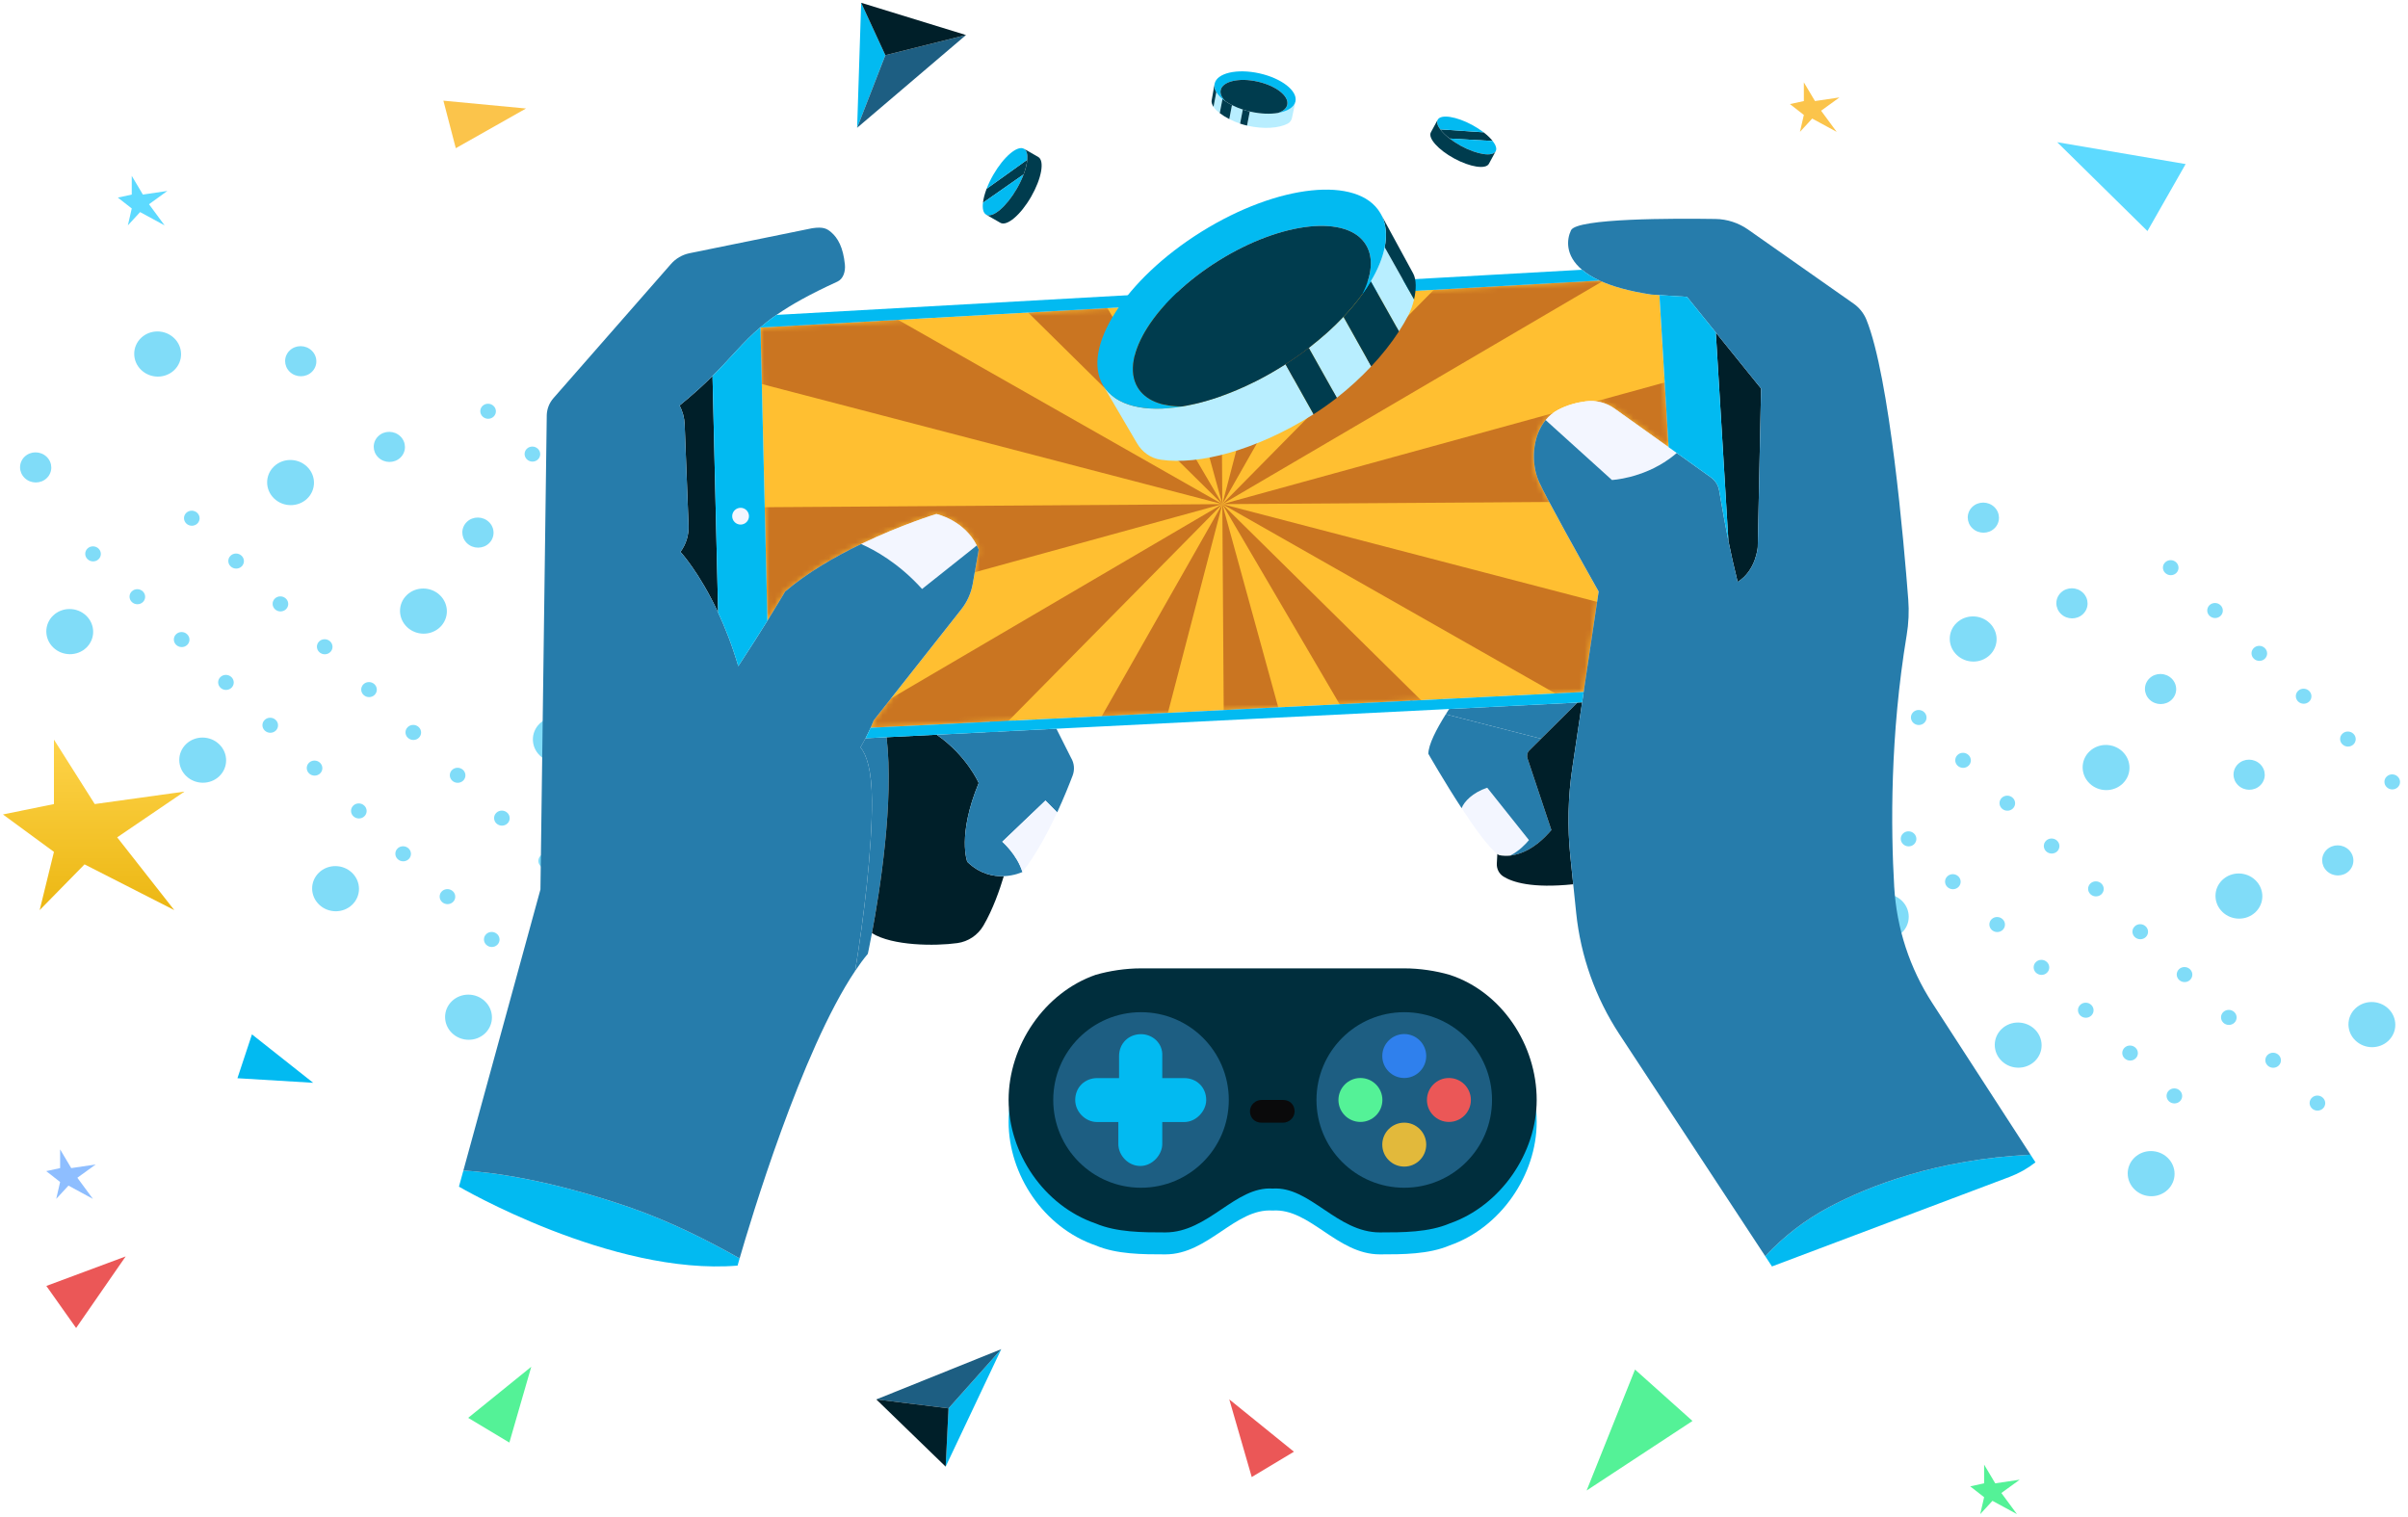 <svg width="446" height="281" viewBox="0 0 446 281" fill="none" xmlns="http://www.w3.org/2000/svg">
<g opacity="0.5">
<ellipse cx="1.414" cy="1.427" rx="1.414" ry="1.427" transform="matrix(-0.721 0.693 -0.719 -0.695 445.125 144.836)" fill="#02BAF1"/>
<ellipse cx="1.414" cy="1.427" rx="1.414" ry="1.427" transform="matrix(-0.721 0.693 -0.719 -0.695 436.918 136.901)" fill="#02BAF1"/>
<ellipse cx="1.414" cy="1.427" rx="1.414" ry="1.427" transform="matrix(-0.721 0.693 -0.719 -0.695 428.715 128.965)" fill="#02BAF1"/>
<ellipse cx="1.414" cy="1.427" rx="1.414" ry="1.427" transform="matrix(-0.721 0.693 -0.719 -0.695 420.508 121.03)" fill="#02BAF1"/>
<ellipse cx="1.414" cy="1.427" rx="1.414" ry="1.427" transform="matrix(-0.721 0.693 -0.719 -0.695 412.305 113.094)" fill="#02BAF1"/>
<ellipse cx="1.414" cy="1.427" rx="1.414" ry="1.427" transform="matrix(-0.721 0.693 -0.719 -0.695 404.098 105.158)" fill="#02BAF1"/>
<ellipse cx="2.828" cy="2.854" rx="2.828" ry="2.854" transform="matrix(-0.721 0.693 -0.719 -0.695 322.348 115.574)" fill="#02BAF1"/>
<ellipse cx="2.828" cy="2.854" rx="2.828" ry="2.854" transform="matrix(-0.721 0.693 -0.719 -0.695 437.086 159.388)" fill="#02BAF1"/>
<ellipse cx="2.828" cy="2.854" rx="2.828" ry="2.854" transform="matrix(-0.721 0.693 -0.719 -0.695 420.668 143.516)" fill="#02BAF1"/>
<ellipse cx="2.828" cy="2.854" rx="2.828" ry="2.854" transform="matrix(-0.721 0.693 -0.719 -0.695 404.262 127.646)" fill="#02BAF1"/>
<ellipse cx="2.828" cy="2.854" rx="2.828" ry="2.854" transform="matrix(-0.721 0.693 -0.719 -0.695 387.852 111.773)" fill="#02BAF1"/>
<ellipse cx="2.828" cy="2.854" rx="2.828" ry="2.854" transform="matrix(-0.721 0.693 -0.719 -0.695 371.441 95.903)" fill="#02BAF1"/>
<ellipse cx="4.243" cy="4.281" rx="4.243" ry="4.281" transform="matrix(-0.721 0.693 -0.719 -0.695 404.562 217.419)" fill="#02BAF1"/>
<ellipse cx="4.243" cy="4.281" rx="4.243" ry="4.281" transform="matrix(-0.721 0.693 -0.719 -0.695 379.938 193.611)" fill="#02BAF1"/>
<ellipse cx="4.243" cy="4.281" rx="4.243" ry="4.281" transform="matrix(-0.721 0.693 -0.719 -0.695 355.328 169.805)" fill="#02BAF1"/>
<ellipse cx="4.243" cy="4.281" rx="4.243" ry="4.281" transform="matrix(-0.721 0.693 -0.719 -0.695 330.707 145.997)" fill="#02BAF1"/>
<ellipse cx="4.243" cy="4.281" rx="4.243" ry="4.281" transform="matrix(-0.721 0.693 -0.719 -0.695 445.449 189.812)" fill="#02BAF1"/>
<ellipse cx="4.243" cy="4.281" rx="4.243" ry="4.281" transform="matrix(-0.721 0.693 -0.719 -0.695 420.82 166.004)" fill="#02BAF1"/>
<ellipse cx="4.243" cy="4.281" rx="4.243" ry="4.281" transform="matrix(-0.721 0.693 -0.719 -0.695 396.215 142.197)" fill="#02BAF1"/>
<ellipse cx="4.243" cy="4.281" rx="4.243" ry="4.281" transform="matrix(-0.721 0.693 -0.719 -0.695 371.602 118.389)" fill="#02BAF1"/>
<ellipse cx="4.243" cy="4.281" rx="4.243" ry="4.281" transform="matrix(-0.721 0.693 -0.719 -0.695 346.984 94.583)" fill="#02BAF1"/>
<ellipse cx="1.414" cy="1.427" rx="1.414" ry="1.427" transform="matrix(-0.721 0.693 -0.719 -0.695 431.27 204.328)" fill="#02BAF1"/>
<ellipse cx="1.414" cy="1.427" rx="1.414" ry="1.427" transform="matrix(-0.721 0.693 -0.719 -0.695 423.066 196.392)" fill="#02BAF1"/>
<ellipse cx="1.414" cy="1.427" rx="1.414" ry="1.427" transform="matrix(-0.721 0.693 -0.719 -0.695 414.859 188.457)" fill="#02BAF1"/>
<ellipse cx="1.414" cy="1.427" rx="1.414" ry="1.427" transform="matrix(-0.721 0.693 -0.719 -0.695 406.656 180.521)" fill="#02BAF1"/>
<ellipse cx="1.414" cy="1.427" rx="1.414" ry="1.427" transform="matrix(-0.721 0.693 -0.719 -0.695 398.453 172.585)" fill="#02BAF1"/>
<ellipse cx="1.414" cy="1.427" rx="1.414" ry="1.427" transform="matrix(-0.721 0.693 -0.719 -0.695 390.242 164.65)" fill="#02BAF1"/>
<ellipse cx="1.414" cy="1.427" rx="1.414" ry="1.427" transform="matrix(-0.721 0.693 -0.719 -0.695 382.039 156.714)" fill="#02BAF1"/>
<ellipse cx="1.414" cy="1.427" rx="1.414" ry="1.427" transform="matrix(-0.721 0.693 -0.719 -0.695 373.832 148.778)" fill="#02BAF1"/>
<ellipse cx="1.414" cy="1.427" rx="1.414" ry="1.427" transform="matrix(-0.721 0.693 -0.719 -0.695 365.633 140.842)" fill="#02BAF1"/>
<ellipse cx="1.414" cy="1.427" rx="1.414" ry="1.427" transform="matrix(-0.721 0.693 -0.719 -0.695 357.426 132.908)" fill="#02BAF1"/>
<ellipse cx="1.414" cy="1.427" rx="1.414" ry="1.427" transform="matrix(-0.721 0.693 -0.719 -0.695 349.219 124.971)" fill="#02BAF1"/>
<ellipse cx="1.414" cy="1.427" rx="1.414" ry="1.427" transform="matrix(-0.721 0.693 -0.719 -0.695 404.773 202.997)" fill="#02BAF1"/>
<ellipse cx="1.414" cy="1.427" rx="1.414" ry="1.427" transform="matrix(-0.721 0.693 -0.719 -0.695 396.57 195.06)" fill="#02BAF1"/>
<ellipse cx="1.414" cy="1.427" rx="1.414" ry="1.427" transform="matrix(-0.721 0.693 -0.719 -0.695 388.363 187.126)" fill="#02BAF1"/>
<ellipse cx="1.414" cy="1.427" rx="1.414" ry="1.427" transform="matrix(-0.721 0.693 -0.719 -0.695 380.156 179.19)" fill="#02BAF1"/>
<ellipse cx="1.414" cy="1.427" rx="1.414" ry="1.427" transform="matrix(-0.721 0.693 -0.719 -0.695 371.953 171.255)" fill="#02BAF1"/>
<ellipse cx="1.414" cy="1.427" rx="1.414" ry="1.427" transform="matrix(-0.721 0.693 -0.719 -0.695 363.746 163.319)" fill="#02BAF1"/>
<ellipse cx="1.414" cy="1.427" rx="1.414" ry="1.427" transform="matrix(-0.721 0.693 -0.719 -0.695 355.543 155.384)" fill="#02BAF1"/>
<ellipse cx="1.414" cy="1.427" rx="1.414" ry="1.427" transform="matrix(-0.721 0.693 -0.719 -0.695 347.34 147.448)" fill="#02BAF1"/>
<ellipse cx="1.414" cy="1.427" rx="1.414" ry="1.427" transform="matrix(-0.721 0.693 -0.719 -0.695 339.133 139.511)" fill="#02BAF1"/>
<ellipse cx="1.414" cy="1.427" rx="1.414" ry="1.427" transform="matrix(-0.721 0.693 -0.719 -0.695 330.926 131.575)" fill="#02BAF1"/>
</g>
<g opacity="0.5">
<ellipse cx="1.414" cy="1.427" rx="1.414" ry="1.427" transform="matrix(-0.721 0.693 -0.719 -0.695 133.477 115.862)" fill="#02BAF1"/>
<ellipse cx="1.414" cy="1.427" rx="1.414" ry="1.427" transform="matrix(-0.721 0.693 -0.719 -0.695 125.27 107.927)" fill="#02BAF1"/>
<ellipse cx="1.414" cy="1.427" rx="1.414" ry="1.427" transform="matrix(-0.721 0.693 -0.719 -0.695 117.066 99.991)" fill="#02BAF1"/>
<ellipse cx="1.414" cy="1.427" rx="1.414" ry="1.427" transform="matrix(-0.721 0.693 -0.719 -0.695 108.859 92.054)" fill="#02BAF1"/>
<ellipse cx="1.414" cy="1.427" rx="1.414" ry="1.427" transform="matrix(-0.721 0.693 -0.719 -0.695 100.656 84.119)" fill="#02BAF1"/>
<ellipse cx="1.414" cy="1.427" rx="1.414" ry="1.427" transform="matrix(-0.721 0.693 -0.719 -0.695 92.449 76.184)" fill="#02BAF1"/>
<ellipse cx="2.828" cy="2.854" rx="2.828" ry="2.854" transform="matrix(-0.721 0.693 -0.719 -0.695 10.699 86.599)" fill="#02BAF1"/>
<ellipse cx="2.828" cy="2.854" rx="2.828" ry="2.854" transform="matrix(-0.721 0.693 -0.719 -0.695 125.438 130.413)" fill="#02BAF1"/>
<ellipse cx="2.828" cy="2.854" rx="2.828" ry="2.854" transform="matrix(-0.721 0.693 -0.719 -0.695 109.023 114.542)" fill="#02BAF1"/>
<ellipse cx="2.828" cy="2.854" rx="2.828" ry="2.854" transform="matrix(-0.721 0.693 -0.719 -0.695 92.613 98.672)" fill="#02BAF1"/>
<ellipse cx="2.828" cy="2.854" rx="2.828" ry="2.854" transform="matrix(-0.721 0.693 -0.719 -0.695 76.203 82.799)" fill="#02BAF1"/>
<ellipse cx="2.828" cy="2.854" rx="2.828" ry="2.854" transform="matrix(-0.721 0.693 -0.719 -0.695 59.793 66.928)" fill="#02BAF1"/>
<ellipse cx="4.243" cy="4.281" rx="4.243" ry="4.281" transform="matrix(-0.721 0.693 -0.719 -0.695 92.914 188.444)" fill="#02BAF1"/>
<ellipse cx="4.243" cy="4.281" rx="4.243" ry="4.281" transform="matrix(-0.721 0.693 -0.719 -0.695 68.289 164.637)" fill="#02BAF1"/>
<ellipse cx="4.243" cy="4.281" rx="4.243" ry="4.281" transform="matrix(-0.721 0.693 -0.719 -0.695 43.68 140.83)" fill="#02BAF1"/>
<ellipse cx="4.243" cy="4.281" rx="4.243" ry="4.281" transform="matrix(-0.721 0.693 -0.719 -0.695 19.055 117.022)" fill="#02BAF1"/>
<ellipse cx="4.243" cy="4.281" rx="4.243" ry="4.281" transform="matrix(-0.721 0.693 -0.719 -0.695 133.801 160.838)" fill="#02BAF1"/>
<ellipse cx="4.243" cy="4.281" rx="4.243" ry="4.281" transform="matrix(-0.721 0.693 -0.719 -0.695 109.176 137.029)" fill="#02BAF1"/>
<ellipse cx="4.243" cy="4.281" rx="4.243" ry="4.281" transform="matrix(-0.721 0.693 -0.719 -0.695 84.566 113.223)" fill="#02BAF1"/>
<ellipse cx="4.243" cy="4.281" rx="4.243" ry="4.281" transform="matrix(-0.721 0.693 -0.719 -0.695 59.953 89.415)" fill="#02BAF1"/>
<ellipse cx="4.243" cy="4.281" rx="4.243" ry="4.281" transform="matrix(-0.721 0.693 -0.719 -0.695 35.336 65.608)" fill="#02BAF1"/>
<ellipse cx="1.414" cy="1.427" rx="1.414" ry="1.427" transform="matrix(-0.721 0.693 -0.719 -0.695 119.621 175.354)" fill="#02BAF1"/>
<ellipse cx="1.414" cy="1.427" rx="1.414" ry="1.427" transform="matrix(-0.721 0.693 -0.719 -0.695 111.418 167.417)" fill="#02BAF1"/>
<ellipse cx="1.414" cy="1.427" rx="1.414" ry="1.427" transform="matrix(-0.721 0.693 -0.719 -0.695 103.211 159.482)" fill="#02BAF1"/>
<ellipse cx="1.414" cy="1.427" rx="1.414" ry="1.427" transform="matrix(-0.721 0.693 -0.719 -0.695 95.004 151.546)" fill="#02BAF1"/>
<ellipse cx="1.414" cy="1.427" rx="1.414" ry="1.427" transform="matrix(-0.721 0.693 -0.719 -0.695 86.805 143.611)" fill="#02BAF1"/>
<ellipse cx="1.414" cy="1.427" rx="1.414" ry="1.427" transform="matrix(-0.721 0.693 -0.719 -0.695 78.594 135.675)" fill="#02BAF1"/>
<ellipse cx="1.414" cy="1.427" rx="1.414" ry="1.427" transform="matrix(-0.721 0.693 -0.719 -0.695 70.394 127.739)" fill="#02BAF1"/>
<ellipse cx="1.414" cy="1.427" rx="1.414" ry="1.427" transform="matrix(-0.721 0.693 -0.719 -0.695 62.188 119.804)" fill="#02BAF1"/>
<ellipse cx="1.414" cy="1.427" rx="1.414" ry="1.427" transform="matrix(-0.721 0.693 -0.719 -0.695 53.984 111.867)" fill="#02BAF1"/>
<ellipse cx="1.414" cy="1.427" rx="1.414" ry="1.427" transform="matrix(-0.721 0.693 -0.719 -0.695 45.777 103.933)" fill="#02BAF1"/>
<ellipse cx="1.414" cy="1.427" rx="1.414" ry="1.427" transform="matrix(-0.721 0.693 -0.719 -0.695 37.57 95.996)" fill="#02BAF1"/>
<ellipse cx="1.414" cy="1.427" rx="1.414" ry="1.427" transform="matrix(-0.721 0.693 -0.719 -0.695 93.125 174.022)" fill="#02BAF1"/>
<ellipse cx="1.414" cy="1.427" rx="1.414" ry="1.427" transform="matrix(-0.721 0.693 -0.719 -0.695 84.922 166.086)" fill="#02BAF1"/>
<ellipse cx="1.414" cy="1.427" rx="1.414" ry="1.427" transform="matrix(-0.721 0.693 -0.719 -0.695 76.715 158.151)" fill="#02BAF1"/>
<ellipse cx="1.414" cy="1.427" rx="1.414" ry="1.427" transform="matrix(-0.721 0.693 -0.719 -0.695 68.508 150.215)" fill="#02BAF1"/>
<ellipse cx="1.414" cy="1.427" rx="1.414" ry="1.427" transform="matrix(-0.721 0.693 -0.719 -0.695 60.305 142.28)" fill="#02BAF1"/>
<ellipse cx="1.414" cy="1.427" rx="1.414" ry="1.427" transform="matrix(-0.721 0.693 -0.719 -0.695 52.098 134.344)" fill="#02BAF1"/>
<ellipse cx="1.414" cy="1.427" rx="1.414" ry="1.427" transform="matrix(-0.721 0.693 -0.719 -0.695 43.895 126.409)" fill="#02BAF1"/>
<ellipse cx="1.414" cy="1.427" rx="1.414" ry="1.427" transform="matrix(-0.721 0.693 -0.719 -0.695 35.691 118.473)" fill="#02BAF1"/>
<ellipse cx="1.414" cy="1.427" rx="1.414" ry="1.427" transform="matrix(-0.721 0.693 -0.719 -0.695 27.484 110.536)" fill="#02BAF1"/>
<ellipse cx="1.414" cy="1.427" rx="1.414" ry="1.427" transform="matrix(-0.721 0.693 -0.719 -0.695 19.277 102.601)" fill="#02BAF1"/>
</g>
<path d="M9.991 136.988V148.928L0.547 150.854L9.991 157.787L7.347 168.572L15.658 160.098L32.281 168.572L21.703 155.091L34.169 146.617L17.547 148.928L9.991 136.988Z" fill="url(#paint0_linear_1750_116283)"/>
<path d="M261.802 121.214V124.68L259.227 125.24L261.802 127.253L261.081 130.384L263.348 127.923L267.881 130.384L264.996 126.47L268.396 124.01L263.863 124.68L261.802 121.214Z" fill="#5DDAFF"/>
<path d="M24.404 32.572V36.039L21.828 36.598L24.404 38.611L23.683 41.742L25.949 39.282L30.483 41.742L27.598 37.828L30.998 35.368L26.465 36.039L24.404 32.572Z" fill="#5DDAFF"/>
<path d="M334.103 15.252V18.718L331.527 19.277L334.103 21.29L333.382 24.422L335.649 21.961L340.182 24.422L337.297 20.508L340.697 18.047L336.164 18.718L334.103 15.252Z" fill="#FBC44B"/>
<path d="M367.49 271.275V274.742L364.914 275.301L367.49 277.314L366.769 280.445L369.035 277.985L373.569 280.445L370.684 276.531L374.084 274.071L369.55 274.742L367.49 271.275Z" fill="#54F297"/>
<path d="M11.134 212.889V216.356L8.559 216.915L11.134 218.928L10.413 222.059L12.68 219.599L17.213 222.059L14.328 218.145L17.728 215.685L13.195 216.356L11.134 212.889Z" fill="#8EBEFF"/>
<path d="M190.756 115.101L181.793 137.508L201.399 124.624L190.756 115.101Z" fill="#5DDAFF"/>
<path d="M404.815 30.388L381.023 26.338L397.743 42.796L404.815 30.388Z" fill="#5DDAFF"/>
<path d="M46.667 191.588L58.007 200.557L43.977 199.71L46.667 191.588Z" fill="#02BAF1"/>
<path d="M302.83 253.667L293.867 276.074L313.474 263.19L302.83 253.667Z" fill="#54F297"/>
<path d="M239.657 268.888L227.684 259.195L231.842 273.581L239.657 268.888Z" fill="#EB5757"/>
<path d="M82.125 18.649L97.425 20.096L84.42 27.449L82.125 18.649Z" fill="#FBC44B"/>
<path d="M86.716 262.614L98.399 253.156L94.342 267.194L86.716 262.614Z" fill="#54F297"/>
<path d="M131.252 128.154L139.665 143.19L124.596 135.877L131.252 128.154Z" fill="#54F297"/>
<path d="M14.097 245.971L23.274 232.716L8.586 238.183L14.097 245.971Z" fill="#EB5757"/>
<path d="M163.982 10.224L158.754 23.668L159.501 0.514L163.982 10.224Z" fill="#02BAF1"/>
<path d="M178.921 6.489L158.754 23.668L163.982 10.224L178.921 6.489Z" fill="#1D5E82"/>
<path d="M159.5 0.515L163.981 10.225L178.92 6.49L159.5 0.515Z" fill="#001F29"/>
<path d="M175.68 260.855L185.449 249.89L175.15 271.652L175.68 260.855Z" fill="#02BAF1"/>
<path d="M162.307 259.202L185.449 249.89L175.68 260.855L162.307 259.202Z" fill="#1D5E82"/>
<path d="M175.151 271.652L175.681 260.855L162.308 259.202L175.151 271.652Z" fill="#001F29"/>
<path d="M140.848 60.602V60.607L142.139 114.963C142.592 114.235 143.001 113.573 143.364 112.975C144.675 110.837 145.407 109.581 145.407 109.581C149.533 106.044 154.71 103.074 159.488 100.767C159.488 100.767 159.488 100.767 159.493 100.767C166.942 97.18 173.42 95.207 173.42 95.207C173.42 95.207 178.512 96.273 180.919 101.031C181.048 101.275 181.163 101.529 181.273 101.794L180.176 108.102C179.872 109.846 179.14 111.485 178.039 112.875L163.275 131.58L161.825 133.419C161.825 133.419 161.636 133.942 161.252 134.799L163.938 134.664L170.5 134.335L194.726 133.12L269.725 129.358L293.318 128.172L296.093 109.562C292.75 103.627 286.531 92.496 285.091 89.332C283.497 85.819 283.766 80.876 286.277 77.807C286.895 77.05 287.647 76.407 288.544 75.929C290.313 74.982 292.172 74.538 293.696 74.339C295.585 74.095 297.493 74.563 299.038 75.669L309.053 82.825L307.349 54.653L305.859 54.558C301.649 53.925 298.534 53.013 296.247 51.957L142.124 60.592L140.773 60.667" fill="#FFBF31"/>
<g opacity="0.4">
<mask id="mask0_1750_116283" style="mask-type:luminance" maskUnits="userSpaceOnUse" x="140" y="51" width="170" height="84">
<path d="M140.848 60.601V60.606L142.139 114.962C142.592 114.234 143.001 113.572 143.364 112.974C144.675 110.836 145.407 109.581 145.407 109.581C149.533 106.043 154.71 103.073 159.488 100.766C159.488 100.766 159.488 100.766 159.493 100.766C166.942 97.179 173.42 95.206 173.42 95.206C173.42 95.206 178.512 96.272 180.919 101.03C181.048 101.274 181.163 101.529 181.273 101.793L180.176 108.101C179.872 109.845 179.14 111.484 178.039 112.874L163.275 131.579L161.825 133.418C161.825 133.418 161.636 133.941 161.252 134.798L163.938 134.663L170.5 134.334L194.726 133.119L269.725 129.357L293.318 128.171L296.093 109.561C292.75 103.626 286.531 92.495 285.091 89.331C283.497 85.818 283.766 80.875 286.277 77.806C286.895 77.049 287.647 76.406 288.544 75.928C290.313 74.981 292.172 74.537 293.696 74.338C295.585 74.094 297.493 74.562 299.038 75.668L309.053 82.824L307.349 54.652L305.859 54.557C301.649 53.924 298.534 53.012 296.247 51.956L142.124 60.591L140.773 60.666" fill="white"/>
</mask>
<g mask="url(#mask0_1750_116283)">
<path fill-rule="evenodd" clip-rule="evenodd" d="M226.393 93.377L199.387 -4.796C203.677 -5.977 208.037 -6.874 212.431 -7.482C216.826 -8.09 221.266 -8.414 225.715 -8.444L226.393 93.377Z" fill="#7A0509"/>
<path fill-rule="evenodd" clip-rule="evenodd" d="M226.396 93.378L153.918 21.862C157.042 18.693 160.371 15.738 163.873 13.013C167.376 10.287 171.058 7.791 174.9 5.539L226.396 93.378Z" fill="#7A0509"/>
<path fill-rule="evenodd" clip-rule="evenodd" d="M226.393 93.378L127.871 67.682C128.992 63.377 130.397 59.157 132.066 55.041C133.736 50.931 135.679 46.924 137.876 43.058L226.393 93.378Z" fill="#7A0509"/>
<path fill-rule="evenodd" clip-rule="evenodd" d="M226.395 93.377L128.222 120.388C127.041 116.098 126.144 111.738 125.536 107.343C124.928 102.943 124.604 98.509 124.574 94.059L226.395 93.377Z" fill="#7A0509"/>
<path fill-rule="evenodd" clip-rule="evenodd" d="M226.394 93.377L154.878 165.855C151.709 162.731 148.754 159.402 146.029 155.9C143.303 152.397 140.807 148.715 138.555 144.873L226.394 93.377Z" fill="#7A0509"/>
<path fill-rule="evenodd" clip-rule="evenodd" d="M226.394 93.377L200.699 191.9C196.393 190.778 192.173 189.373 188.058 187.704C183.947 186.035 179.941 184.092 176.074 181.894L226.394 93.377Z" fill="#7A0509"/>
<path fill-rule="evenodd" clip-rule="evenodd" d="M226.395 93.377L253.406 191.551C249.115 192.731 244.761 193.628 240.361 194.236C235.961 194.844 231.527 195.168 227.077 195.198L226.395 93.377Z" fill="#7A0509"/>
<path fill-rule="evenodd" clip-rule="evenodd" d="M226.395 93.377L298.872 164.893C295.748 168.062 292.42 171.017 288.917 173.743C285.414 176.468 281.732 178.964 277.89 181.216L226.395 93.377Z" fill="#7A0509"/>
<path fill-rule="evenodd" clip-rule="evenodd" d="M226.395 93.377L324.917 119.073C323.796 123.378 322.39 127.598 320.721 131.714C319.052 135.824 317.109 139.831 314.911 143.697L226.395 93.377Z" fill="#7A0509"/>
<path fill-rule="evenodd" clip-rule="evenodd" d="M226.395 93.378L324.568 66.367C325.749 70.657 326.646 75.012 327.254 79.411C327.861 83.811 328.185 88.246 328.215 92.695L226.395 93.378Z" fill="#7A0509"/>
<path fill-rule="evenodd" clip-rule="evenodd" d="M226.395 93.377L297.911 20.899C301.08 24.023 304.034 27.352 306.76 30.855C309.485 34.357 311.982 38.039 314.234 41.881L226.395 93.377Z" fill="#7A0509"/>
<path fill-rule="evenodd" clip-rule="evenodd" d="M226.395 93.377L252.09 -5.145C256.395 -4.024 260.615 -2.619 264.731 -0.95C268.842 0.72 272.848 2.663 276.714 4.86L226.395 93.377Z" fill="#7A0509"/>
</g>
</g>
<path d="M137.172 94.056C138.029 94.056 138.721 94.753 138.721 95.61C138.721 96.467 138.029 97.16 137.172 97.16C136.315 97.16 135.617 96.467 135.617 95.61C135.617 94.753 136.315 94.056 137.172 94.056Z" fill="#F3F6FF"/>
<path d="M136.993 233.077C136.744 233.944 136.609 234.417 136.609 234.417C113.29 236.336 85.004 219.793 85.004 219.793L85.826 216.804C90.859 217.108 101.561 218.408 116.788 223.68C123.978 226.171 131.094 229.729 136.993 233.077Z" fill="#02BAF1"/>
<path d="M376.085 213.874L377.002 215.289C375.547 216.425 373.928 217.337 372.199 217.989L328.197 234.572L326.941 232.658C330.36 229.021 334.336 225.937 338.745 223.595C346.249 219.604 358.736 214.746 376.085 213.874Z" fill="#02BAF1"/>
<path d="M317.797 61.589L326.178 71.968L325.764 91.859L325.565 101.331C325.565 101.331 325.256 105.671 321.843 107.783C321.15 104.993 320.587 102.452 320.129 100.185V100.175L317.797 61.589Z" fill="#001F29"/>
<path d="M292.177 130.13L285.431 136.827L267.777 132.298C267.982 131.969 268.191 131.645 268.4 131.321L292.177 130.13Z" fill="#267CAB"/>
<path d="M164.208 136.548C165.623 148.457 162.902 165.348 161.497 172.837C161.049 175.234 160.735 176.669 160.735 176.669C159.947 177.61 159.16 178.677 158.383 179.843C159.997 170.007 161.542 157.286 161.497 148.278C161.467 142.617 160.505 139.787 159.379 138.422C159.728 137.829 160.037 137.266 160.311 136.743L164.208 136.548Z" fill="#267CAB"/>
<path d="M131.971 69.641L133.012 113.448C129.51 105.954 126.032 102.222 126.032 102.222C127.068 100.817 127.601 99.103 127.531 97.359L126.809 78.615C126.764 77.389 126.44 76.188 125.867 75.102C128.388 73.064 130.337 71.27 131.971 69.641Z" fill="#001F29"/>
<path d="M179.155 159.628C181.467 161.875 183.973 162.368 185.921 162.284C185.174 164.765 183.903 168.447 182.139 171.452C181.108 173.211 179.334 174.402 177.316 174.681C173.17 175.254 165.308 175.204 161.496 172.837C162.901 165.348 165.622 148.457 164.207 136.548L173.484 136.085C179.055 139.927 181.272 145.029 181.272 145.029C177.256 154.74 179.155 159.628 179.155 159.628Z" fill="#001F29"/>
<path d="M198.362 140.34C198.97 141.336 199.084 142.552 198.671 143.643C198.073 145.213 197.086 147.704 195.806 150.469L193.638 148.277L185.641 155.906C185.641 155.906 188.416 158.322 189.368 161.511C189.368 161.511 187.943 162.204 185.925 162.283C183.977 162.368 181.471 161.875 179.159 159.628C179.159 159.628 177.26 154.74 181.276 145.028C181.276 145.028 179.059 139.926 173.488 136.085L195.661 134.973L198.362 140.34Z" fill="#267CAB"/>
<path d="M193.638 148.277L195.805 150.47C194.091 154.172 191.859 158.362 189.368 161.511C188.416 158.322 185.641 155.906 185.641 155.906L193.638 148.277Z" fill="#F3F6FF"/>
<path d="M275.457 145.9L283.185 155.601C282.563 156.364 281.387 157.594 279.707 158.476C279.703 158.476 279.702 158.481 279.698 158.481H279.693C278.392 158.621 277.6 158.362 277.6 158.362C277.515 158.307 277.425 158.247 277.331 158.177V158.172C275.701 156.957 273.13 153.379 270.719 149.692C271.157 148.501 272.747 146.802 275.457 145.9Z" fill="#F3F6FF"/>
<path d="M282.916 140.47L287.34 153.743C284.321 157.291 281.521 158.278 279.707 158.477C281.386 157.595 282.562 156.364 283.185 155.602L275.457 145.901C272.746 146.803 271.157 148.502 270.718 149.693C267.489 144.76 264.555 139.623 264.555 139.623C264.555 137.943 266.03 135.093 267.778 132.298L285.432 136.827L283.255 138.985C282.876 139.378 282.746 139.951 282.916 140.47Z" fill="#267CAB"/>
<path d="M293.034 130.085L291.23 142.173C290.418 147.629 290.294 153.165 290.857 158.656L291.385 163.783C283.717 164.58 280.099 163.384 278.46 162.353C277.638 161.84 277.184 160.908 277.234 159.941L277.329 158.177C277.424 158.247 277.513 158.307 277.598 158.362C277.598 158.362 278.39 158.621 279.691 158.481H279.696C279.701 158.481 279.701 158.476 279.706 158.476C281.519 158.277 284.32 157.291 287.339 153.743L282.914 140.469C282.745 139.951 282.875 139.378 283.253 138.984L285.431 136.827L292.177 130.13L293.034 130.085Z" fill="#001F29"/>
<path d="M309.057 82.825L310.562 83.901C310.108 84.295 309.65 84.654 309.187 84.987C304.079 88.65 298.559 88.904 298.559 88.904L286.281 77.807C286.899 77.05 287.651 76.407 288.548 75.929C290.317 74.982 292.176 74.539 293.7 74.34C295.589 74.095 297.497 74.564 299.042 75.67L309.057 82.825Z" fill="#F3F6FF"/>
<path d="M180.922 101.032L170.787 109.088C166.402 104.245 161.943 101.829 159.496 100.767C166.945 97.18 173.423 95.207 173.423 95.207C173.423 95.207 178.515 96.273 180.922 101.032Z" fill="#F3F6FF"/>
<path d="M159.378 138.422C160.504 139.787 161.466 142.617 161.496 148.277C161.541 157.286 159.996 170.007 158.382 179.842C148.421 194.681 138.979 226.206 136.991 233.077C131.092 229.729 123.976 226.171 116.786 223.68C101.559 218.408 90.857 217.108 85.824 216.804L100.1 164.745L101.27 76.846C101.315 75.705 101.754 74.609 102.506 73.747L124.275 48.898C125.162 47.887 126.353 47.189 127.669 46.91L150.439 42.271C152.447 41.977 153.14 42.316 153.967 43.033C155.163 44.075 156.164 45.764 156.488 49.008C156.613 50.228 156.219 51.648 155.108 52.157C150.031 54.474 146.513 56.457 143.822 58.325C143.21 58.749 142.636 59.172 142.098 59.591C141.66 59.93 141.241 60.273 140.848 60.602V60.607C140.823 60.627 140.798 60.647 140.773 60.667C137.549 63.422 135.481 66.148 131.969 69.641C130.334 71.27 128.386 73.064 125.865 75.102C126.438 76.188 126.762 77.389 126.807 78.615L127.529 97.359C127.599 99.103 127.066 100.817 126.029 102.223C126.029 102.223 129.507 105.955 133.01 113.448V113.458C134.31 116.244 135.616 119.557 136.742 123.389C138.875 120.155 140.713 117.255 142.138 114.963C142.592 114.236 143 113.573 143.364 112.975C144.674 110.838 145.407 109.582 145.407 109.582C149.533 106.044 154.709 103.075 159.488 100.768C159.488 100.768 159.488 100.768 159.493 100.768C161.939 101.829 166.399 104.245 170.784 109.089L180.918 101.032C181.048 101.276 181.162 101.53 181.272 101.794L180.176 108.102C179.872 109.846 179.139 111.485 178.038 112.875L163.275 131.58L161.825 133.419C161.825 133.419 161.635 133.942 161.252 134.799C161.013 135.332 160.699 135.995 160.31 136.742C160.036 137.266 159.727 137.829 159.378 138.422Z" fill="#267CAB"/>
<path d="M325.766 91.859L326.18 71.968L317.799 61.589L312.463 54.987L307.351 54.653L305.861 54.558C301.65 53.925 298.536 53.014 296.249 51.957C294.899 51.334 293.843 50.662 293.02 49.964H293.015C289.851 47.299 290.18 44.319 290.977 42.65C292.039 40.407 310.101 40.442 317.719 40.557C319.887 40.587 321.995 41.275 323.768 42.515L343.315 56.237C344.372 56.98 345.194 58.006 345.682 59.197C349.982 69.77 352.643 100.633 353.44 111.047C353.61 113.249 353.51 115.461 353.146 117.644C350.067 136.239 350.201 153.32 350.839 164.276C351.288 171.93 353.709 179.334 357.88 185.767L376.086 213.874C358.737 214.746 346.25 219.604 338.746 223.595C334.337 225.937 330.36 229.021 326.942 232.659L299.936 191.562C295.507 184.815 292.761 177.107 291.934 169.08L291.386 163.783L290.858 158.656C290.295 153.165 290.419 147.629 291.232 142.173L293.035 130.085L293.175 129.139L293.319 128.172L296.095 109.562C292.751 103.628 286.533 92.496 285.093 89.332C283.499 85.82 283.768 80.877 286.279 77.807L298.556 88.904C298.556 88.904 304.077 88.65 309.184 84.987C309.648 84.654 310.106 84.295 310.559 83.901L316.897 88.43C317.694 89.003 318.238 89.865 318.412 90.832C318.801 92.965 319.304 96.134 320.131 100.175V100.185C320.589 102.452 321.152 104.993 321.845 107.783C325.258 105.67 325.567 101.331 325.567 101.331L325.766 91.859Z" fill="#267CAB"/>
<path d="M293.32 128.172L293.175 129.139L293.036 130.085L292.179 130.13L268.401 131.321L195.659 134.973L173.487 136.085L164.209 136.548L160.312 136.742C160.701 135.995 161.015 135.332 161.254 134.799L163.94 134.665L170.502 134.336L194.728 133.12L269.727 129.358L293.32 128.172Z" fill="#02BAF1"/>
<path d="M317.8 61.589L320.132 100.175C319.305 96.134 318.802 92.965 318.413 90.832C318.239 89.865 317.696 89.004 316.898 88.43L310.56 83.901L309.056 82.825L307.352 54.653L312.464 54.987L317.8 61.589Z" fill="#02BAF1"/>
<path d="M296.247 51.958L142.123 60.593L140.853 60.663L140.848 60.608V60.603C141.241 60.274 141.66 59.93 142.098 59.591C142.636 59.173 143.209 58.749 143.822 58.326L293.013 49.965H293.018C293.84 50.662 294.897 51.335 296.247 51.958Z" fill="#02BAF1"/>
<path d="M140.853 60.662L142.138 114.963C140.713 117.255 138.875 120.155 136.742 123.389C135.616 119.557 134.311 116.244 133.01 113.458V113.448L131.969 69.641C135.482 66.148 137.549 63.422 140.773 60.667L140.853 60.662ZM138.72 95.611C138.72 94.754 138.028 94.056 137.171 94.056C136.314 94.056 135.616 94.754 135.616 95.611C135.616 96.468 136.314 97.16 137.171 97.16C138.028 97.16 138.72 96.468 138.72 95.611Z" fill="#02BAF1"/>
<path d="M225.294 17.059L224.766 19.79C224.905 20.014 225.08 20.223 225.259 20.393C225.458 20.577 225.677 20.766 225.917 20.951L226.425 18.335C225.932 17.926 225.543 17.493 225.294 17.059Z" fill="#B8EEFF"/>
<path d="M228.178 19.466L227.68 22.052C228.298 22.371 228.97 22.66 229.688 22.899L230.191 20.293C229.463 20.059 228.786 19.78 228.178 19.466Z" fill="#B8EEFF"/>
<path d="M231.476 20.652L230.973 23.263C231.013 23.273 231.057 23.283 231.097 23.293C234.077 23.951 236.847 23.751 238.486 22.909C238.905 22.695 239.194 22.296 239.294 21.838L239.737 19.75L239.941 18.794C239.702 19.875 238.477 20.622 236.733 20.916C235.308 21.16 233.534 21.11 231.675 20.697C231.605 20.682 231.541 20.667 231.476 20.652Z" fill="#B8EEFF"/>
<path d="M224.411 18.639C224.351 18.952 224.511 19.391 224.76 19.789L225.288 17.059C225.004 16.581 224.884 16.092 224.944 15.629L224.81 16.396L224.411 18.639Z" fill="#003C4E"/>
<path d="M230.191 20.293L229.688 22.899C230.106 23.039 230.535 23.158 230.973 23.263L231.476 20.652C231.033 20.547 230.604 20.428 230.191 20.293Z" fill="#003C4E"/>
<path d="M226.426 18.335L225.918 20.951C226.426 21.34 227.019 21.718 227.682 22.057L228.18 19.471C227.747 19.252 227.348 19.013 226.989 18.764C226.785 18.624 226.601 18.48 226.426 18.335Z" fill="#003C4E"/>
<path d="M224.946 15.629C224.882 16.097 225.006 16.581 225.29 17.059C225.544 17.492 225.928 17.926 226.421 18.335C226.596 18.479 226.785 18.624 226.984 18.763C226.282 18.085 225.938 17.358 226.087 16.68C226.441 15.061 229.501 14.354 232.904 15.106C236.312 15.858 238.783 17.782 238.43 19.401C238.28 20.084 237.657 20.602 236.73 20.916C238.474 20.617 239.7 19.874 239.939 18.793C240.373 16.83 237.373 14.498 233.243 13.581C229.107 12.669 225.405 13.521 224.971 15.489L224.946 15.629Z" fill="#02BAF1"/>
<path d="M226.089 16.676C225.94 17.353 226.283 18.086 226.986 18.759C227.345 19.008 227.743 19.247 228.177 19.466C228.785 19.78 229.462 20.054 230.19 20.293C230.603 20.428 231.032 20.547 231.475 20.652C231.54 20.667 231.605 20.682 231.67 20.697C233.528 21.105 235.302 21.16 236.727 20.916C237.654 20.602 238.272 20.084 238.426 19.401C238.78 17.782 236.309 15.859 232.9 15.106C229.502 14.349 226.443 15.056 226.089 16.676Z" fill="#003C4E"/>
<path d="M256.471 45.795L261.907 55.461V55.471C261.667 56.497 261.294 57.514 260.845 58.396C260.342 59.362 259.769 60.359 259.106 61.37L253.895 52.103C255.205 49.915 256.087 47.778 256.471 45.795Z" fill="#B8EEFF"/>
<path d="M248.828 58.685L253.97 67.858C252.082 69.866 249.949 71.839 247.602 73.682L242.41 64.439C244.812 62.596 246.959 60.663 248.828 58.685Z" fill="#B8EEFF"/>
<path d="M238.093 67.464L243.285 76.722C243.145 76.817 243.001 76.906 242.861 76.991C232.642 83.354 222.118 86.199 214.968 85.143C213.145 84.879 211.555 83.743 210.608 82.128L206.298 74.779V74.769L204.32 71.395C206.587 75.187 212.078 76.423 218.929 75.287H218.939C224.54 74.36 231.052 71.859 237.425 67.888C237.654 67.753 237.874 67.609 238.093 67.464Z" fill="#B8EEFF"/>
<path d="M261.74 50.648C262.358 51.774 262.328 53.633 261.904 55.466L256.468 45.8C256.902 43.612 256.742 41.614 255.91 39.925L257.395 42.666L261.74 50.648Z" fill="#003C4E"/>
<path d="M242.413 64.439L247.605 73.682C246.234 74.749 244.794 75.77 243.29 76.727L238.098 67.469C239.607 66.502 241.052 65.491 242.413 64.439Z" fill="#003C4E"/>
<path d="M253.898 52.108L259.11 61.376C257.72 63.513 255.996 65.711 253.978 67.863L248.836 58.69C250.166 57.29 251.342 55.87 252.349 54.46C252.922 53.667 253.435 52.88 253.898 52.108Z" fill="#003C4E"/>
<path d="M255.91 39.92C256.737 41.609 256.896 43.612 256.468 45.795C256.084 47.773 255.207 49.915 253.897 52.103C253.438 52.88 252.925 53.667 252.342 54.455C254.091 50.977 254.435 47.758 253.015 45.381C249.627 39.696 237.399 40.991 225.72 48.271C214.035 55.551 207.319 66.064 210.702 71.749C212.127 74.136 215.097 75.292 218.928 75.292C212.082 76.428 206.586 75.187 204.319 71.401C200.209 64.51 208.355 51.759 222.521 42.925C236.697 34.095 251.515 32.526 255.631 39.422L255.91 39.92Z" fill="#02BAF1"/>
<path d="M253.018 45.381C254.438 47.758 254.094 50.976 252.345 54.454C251.334 55.864 250.158 57.284 248.832 58.684C246.969 60.658 244.816 62.596 242.415 64.434C241.054 65.486 239.614 66.497 238.1 67.464C237.88 67.608 237.661 67.753 237.432 67.888C231.059 71.864 224.547 74.365 218.946 75.287H218.936C215.105 75.292 212.14 74.131 210.71 71.744C207.322 66.059 214.038 55.545 225.728 48.266C237.402 40.991 249.63 39.696 253.018 45.381Z" fill="#003C4E"/>
<path d="M276.464 26.113L268.497 25.659C267.754 25.086 267.156 24.503 266.758 23.96L274.78 24.508C275.487 25.041 276.06 25.595 276.464 26.113Z" fill="#003C4E"/>
<path d="M276.464 26.113C277.052 26.865 277.282 27.543 277.027 28.006C276.449 29.073 273.574 28.634 270.605 27.025C269.818 26.601 269.105 26.133 268.492 25.654L276.464 26.113Z" fill="#02BAF1"/>
<path d="M274.783 24.503L266.761 23.955C266.238 23.253 266.044 22.62 266.288 22.176C266.866 21.11 269.741 21.554 272.711 23.163C273.473 23.581 274.176 24.04 274.783 24.503Z" fill="#02BAF1"/>
<path d="M277.028 28.012L275.768 30.338C275.19 31.405 272.315 30.966 269.35 29.357C266.38 27.747 264.442 25.58 265.02 24.509L266.281 22.182C266.041 22.625 266.236 23.258 266.754 23.961C267.153 24.504 267.75 25.092 268.493 25.66C269.106 26.133 269.823 26.602 270.605 27.03C273.575 28.634 276.45 29.078 277.028 28.012Z" fill="#003C4E"/>
<path d="M182.059 37.558L189.587 32.301C189.971 31.294 190.2 30.358 190.26 29.585L182.731 34.967V34.972C182.373 35.923 182.143 36.81 182.059 37.558Z" fill="#003C4E"/>
<path d="M182.057 37.558C181.932 38.649 182.117 39.451 182.65 39.755C183.861 40.448 186.412 38.285 188.345 34.917C188.858 34.025 189.277 33.138 189.586 32.301L182.057 37.558Z" fill="#02BAF1"/>
<path d="M182.734 34.967L190.263 29.586C190.348 28.584 190.159 27.847 189.655 27.558C188.444 26.865 185.898 29.033 183.96 32.396C183.457 33.273 183.048 34.145 182.734 34.967Z" fill="#02BAF1"/>
<path d="M182.648 39.755L185.289 41.27C186.5 41.963 189.051 39.8 190.984 36.432C192.923 33.064 193.511 29.77 192.3 29.073L189.659 27.553C190.162 27.842 190.352 28.574 190.267 29.581C190.207 30.353 189.973 31.285 189.594 32.297C189.28 33.134 188.862 34.02 188.354 34.912C186.41 38.286 183.859 40.448 182.648 39.755Z" fill="#003C4E"/>
<path d="M211.338 183.41C208.472 183.41 205.473 183.868 202.913 184.613C193.438 187.937 186.809 197.719 186.809 207.786C186.809 217.567 193.285 227.349 202.913 230.673C206.829 232.335 211.643 232.335 215.846 232.335C223.813 232.335 228.78 223.757 235.714 224.216C242.63 223.757 247.597 232.335 255.582 232.335C259.804 232.335 264.618 232.335 268.515 230.673C277.991 227.368 284.62 217.587 284.62 207.805C284.62 197.566 278.144 187.785 268.515 184.633C265.955 183.888 262.956 183.429 260.091 183.429H255.582H215.846H212.694C212.694 183.41 211.338 183.41 211.338 183.41Z" fill="#02BAF1"/>
<path d="M211.338 179.36C208.472 179.36 205.473 179.819 202.913 180.564C193.438 183.869 186.809 193.65 186.809 203.736C186.809 213.518 193.285 223.299 202.913 226.604C206.829 228.266 211.643 228.266 215.846 228.266C223.813 228.266 228.78 219.688 235.714 220.147C242.63 219.688 247.597 228.266 255.582 228.266C259.804 228.266 264.618 228.266 268.515 226.604C277.991 223.299 284.62 213.518 284.62 203.736C284.62 193.497 278.144 183.716 268.515 180.564C265.955 179.819 262.956 179.36 260.091 179.36H255.582H215.846H212.694H211.338Z" fill="#002E3D"/>
<path d="M211.335 219.994C220.314 219.994 227.593 212.715 227.593 203.737C227.593 194.758 220.314 187.479 211.335 187.479C202.357 187.479 195.078 194.758 195.078 203.737C195.078 212.715 202.357 219.994 211.335 219.994Z" fill="#1D5E82"/>
<path d="M211.337 191.549C209.082 191.549 207.268 193.211 207.268 195.618V199.687H203.218C200.963 199.687 199.148 201.349 199.148 203.756C199.148 205.857 200.963 207.825 203.218 207.825H207.134V211.894C207.134 213.995 208.949 215.963 211.203 215.963C213.457 215.963 215.272 213.862 215.272 211.894V207.825H219.341C221.595 207.825 223.41 205.724 223.41 203.756C223.41 201.349 221.595 199.687 219.341 199.687H215.272V195.618C215.406 193.192 213.438 191.549 211.337 191.549Z" fill="#02BAF1"/>
<path d="M260.089 219.994C269.068 219.994 276.347 212.715 276.347 203.737C276.347 194.758 269.068 187.479 260.089 187.479C251.111 187.479 243.832 194.758 243.832 203.737C243.832 212.715 251.111 219.994 260.089 219.994Z" fill="#1D5E82"/>
<path d="M251.971 207.806C254.219 207.806 256.041 205.984 256.041 203.737C256.041 201.49 254.219 199.668 251.971 199.668C249.724 199.668 247.902 201.49 247.902 203.737C247.902 205.984 249.724 207.806 251.971 207.806Z" fill="#54F297"/>
<path d="M260.089 216.078C262.336 216.078 264.158 214.256 264.158 212.009C264.158 209.761 262.336 207.94 260.089 207.94C257.841 207.94 256.02 209.761 256.02 212.009C256.02 214.256 257.841 216.078 260.089 216.078Z" fill="#E2B93B"/>
<path d="M260.089 199.667C262.336 199.667 264.158 197.845 264.158 195.598C264.158 193.351 262.336 191.529 260.089 191.529C257.841 191.529 256.02 193.351 256.02 195.598C256.02 197.845 257.841 199.667 260.089 199.667Z" fill="#2F80ED"/>
<path d="M268.362 207.806C270.609 207.806 272.431 205.984 272.431 203.737C272.431 201.49 270.609 199.668 268.362 199.668C266.115 199.668 264.293 201.49 264.293 203.737C264.293 205.984 266.115 207.806 268.362 207.806Z" fill="#EB5757"/>
<path d="M233.613 203.737C232.562 203.737 231.512 204.634 231.512 205.838C231.512 207.042 232.41 207.939 233.613 207.939H237.682C238.733 207.939 239.784 207.042 239.784 205.838C239.784 204.634 238.886 203.737 237.682 203.737H233.613Z" fill="#0A0A0B"/>
<defs>
<linearGradient id="paint0_linear_1750_116283" x1="17.358" y1="136.988" x2="17.358" y2="168.572" gradientUnits="userSpaceOnUse">
<stop stop-color="#FED349"/>
<stop offset="1" stop-color="#ECB713"/>
</linearGradient>
</defs>
</svg>
